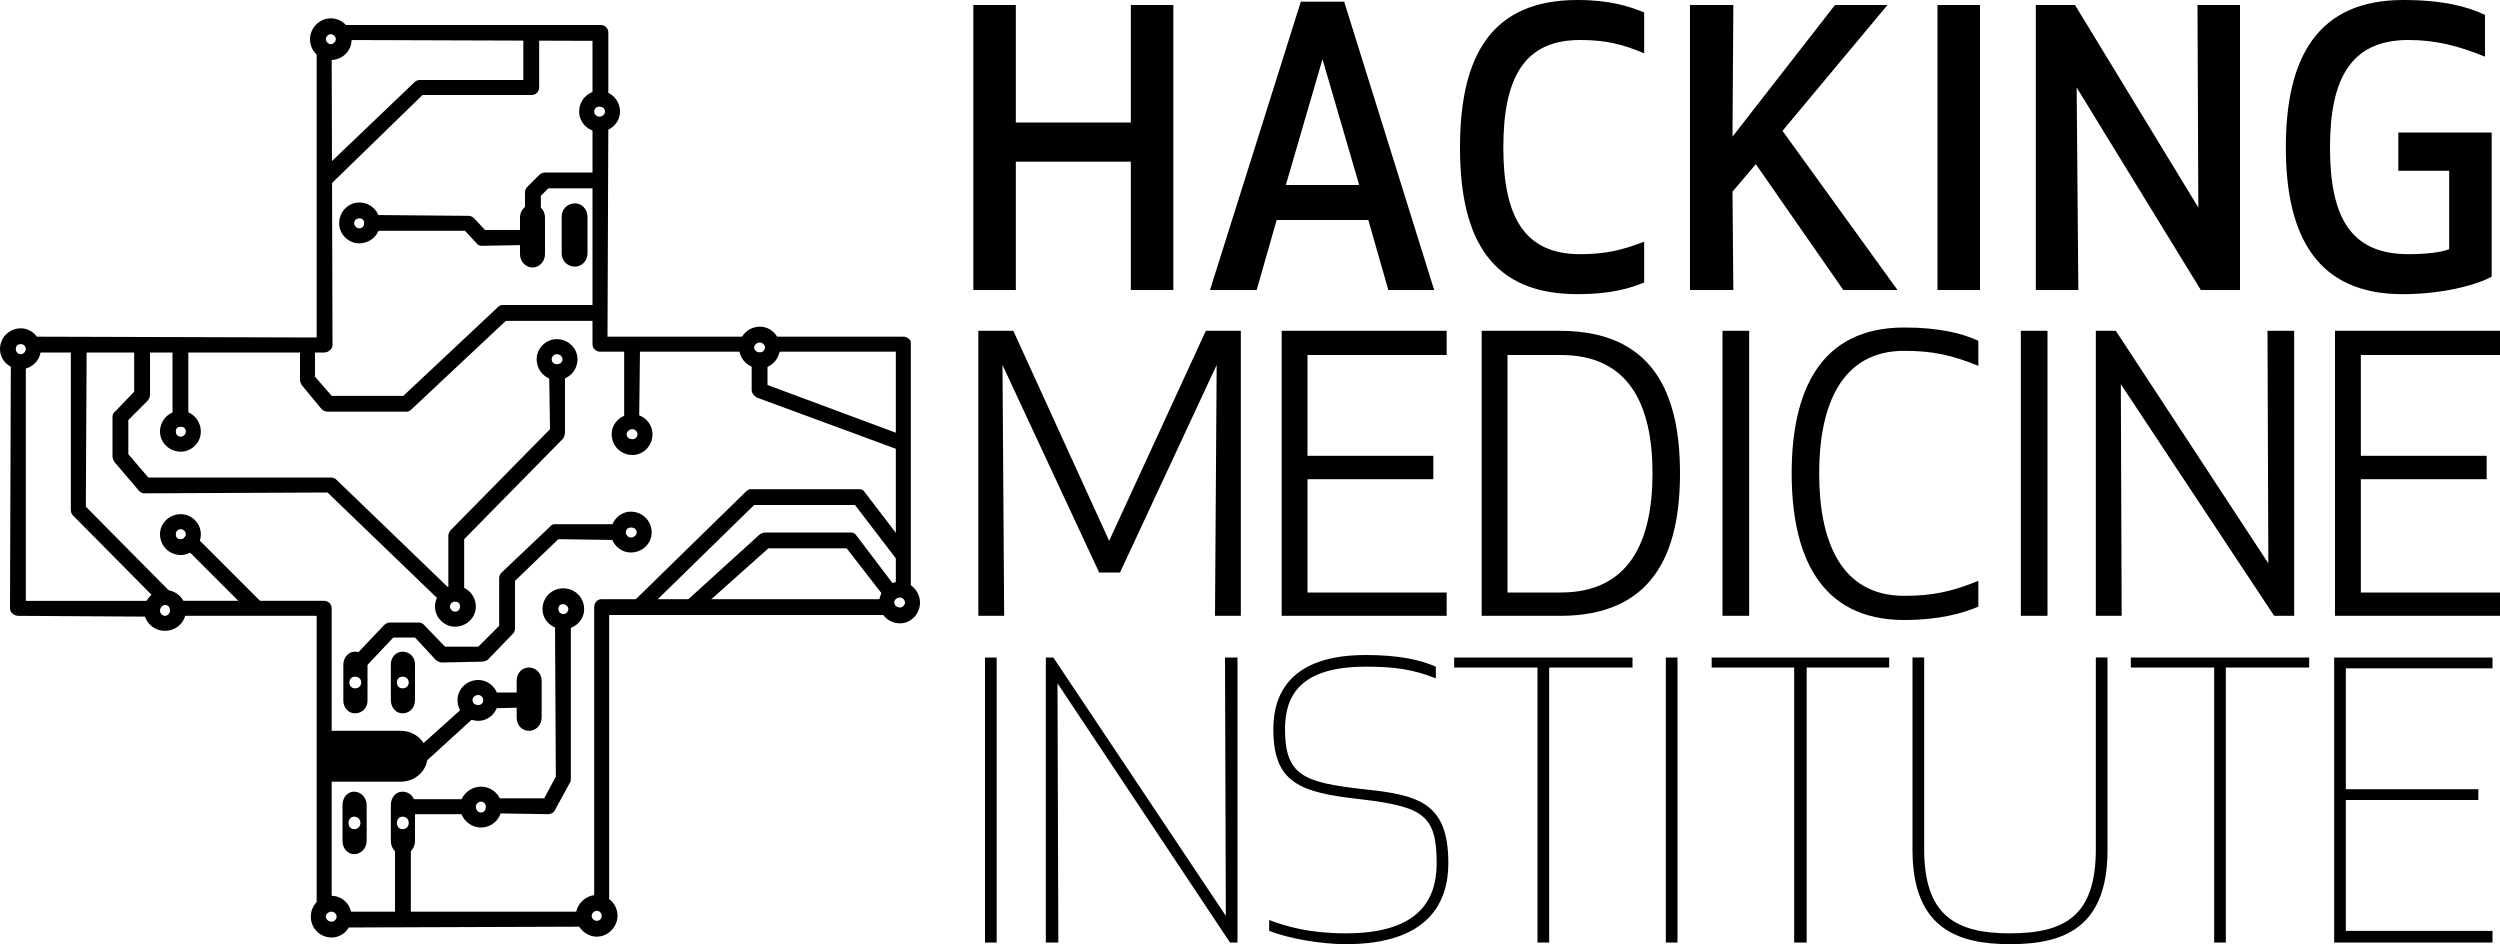 <?xml version="1.0" encoding="UTF-8"?>
<!DOCTYPE svg PUBLIC "-//W3C//DTD SVG 1.0//EN" "http://www.w3.org/TR/2001/REC-SVG-20010904/DTD/svg10.dtd">
<!-- Creator: CorelDRAW X7 -->
<svg xmlns="http://www.w3.org/2000/svg" xml:space="preserve" width="3in" height="1.133in" version="1.0" style="shape-rendering:geometricPrecision; text-rendering:geometricPrecision; image-rendering:optimizeQuality; fill-rule:evenodd; clip-rule:evenodd"
viewBox="0 0 3000 1133"
 xmlns:xlink="http://www.w3.org/1999/xlink">
 <defs>
  <style type="text/css">
   <![CDATA[
    .fil0 {fill:black}
   ]]>
  </style>
 </defs>
 <g id="Layer_x0020_1">
  <g id="_329229272">
   <path class="fil0" d="M895 422c0,0 0,0 0,0l-175 0c-5,0 -9,-4 -9,-9l0 -263c0,-5 4,-9 9,-9l0 0c5,0 10,4 10,9l-1 254 166 0c5,0 9,4 9,9 0,5 -4,9 -9,9z"/>
   <path class="fil0" d="M389 423c0,0 0,0 0,0l-348 0c-5,0 -9,-4 -9,-10 0,-5 4,-9 9,-9 0,0 0,0 0,0l339 1 0 -344c0,-5 4,-10 9,-10l0 0c5,0 9,5 9,10l1 353c0,2 -1,5 -3,6 -2,2 -4,3 -7,3z"/>
   <path class="fil0" d="M721 124c-5,0 -10,-4 -10,-9l0 -66 -300 -1c-5,0 -9,-4 -9,-9 0,-5 4,-9 9,-9l0 0 310 0c5,0 9,4 9,9l0 76c0,5 -4,9 -9,9 0,0 0,0 0,0z"/>
   <path class="fil0" d="M181 740c0,0 0,0 0,0l-159 -1c-5,0 -10,-4 -10,-9l1 -293c0,-5 4,-9 9,-9l0 0c5,0 9,4 9,9l0 284 150 0c5,0 9,4 9,9 0,6 -4,10 -9,10z"/>
   <path class="fil0" d="M389 1095c-5,0 -9,-4 -9,-9l0 -347 -166 0c-5,0 -9,-4 -9,-9 0,-5 4,-9 9,-9l175 0c5,0 9,4 9,9l0 356c0,5 -4,9 -9,9z"/>
   <path class="fil0" d="M414 1113c-5,0 -9,-4 -9,-9 0,-5 4,-10 9,-10l285 0c0,0 0,0 0,0 5,0 10,4 10,9 0,5 -5,9 -10,9l-285 1c0,0 0,0 0,0z"/>
   <path class="fil0" d="M722 1092c0,0 0,0 0,0 -5,0 -9,-4 -9,-9l0 -354c0,-6 4,-10 9,-10l343 0 0 0c5,0 9,4 9,9 0,5 -4,10 -9,10l-334 0 0 345c0,5 -4,9 -9,9z"/>
   <path class="fil0" d="M1084 716l0 0c-5,0 -9,-4 -9,-9l0 -285 -148 0c-5,0 -9,-4 -9,-9 0,-5 4,-9 9,-9l157 0c3,0 5,1 7,3 2,1 2,4 2,6l0 294c0,5 -4,9 -9,9z"/>
   <path class="fil0" d="M217 512l0 0c-5,0 -10,-4 -10,-10l0 -87c0,-6 5,-10 10,-10l0 0c5,0 9,4 9,10l0 87c0,6 -4,10 -9,10z"/>
   <path class="fil0" d="M198 726c-2,0 -5,0 -6,-2l-105 -106c-1,-1 -2,-4 -2,-6l0 -198c0,-5 5,-9 10,-9 0,0 0,0 0,0 5,0 9,4 9,9l-1 194 102 103c3,3 3,9 0,13 -2,2 -5,2 -7,2z"/>
   <path class="fil0" d="M534 724c-2,0 -4,-1 -6,-3l-135 -130 -220 1c0,0 0,0 0,0 -2,0 -5,-1 -7,-4l-29 -34c-1,-2 -2,-4 -2,-6l0 -48c0,-2 1,-5 3,-6l23 -24 0 -55c0,-5 4,-9 10,-9 0,0 0,0 0,0 5,0 9,4 9,9l0 59c0,2 -1,5 -3,7l-23 23 0 41 24 28 219 0c2,0 5,1 6,2l138 133c4,4 4,9 0,13 -2,2 -4,3 -7,3z"/>
   <path class="fil0" d="M548 719c-6,0 -10,-5 -10,-10l0 -66c0,-2 1,-5 3,-7l119 -121 -1 -66c0,-5 5,-9 10,-9 0,0 0,0 0,0 5,0 9,4 9,9l0 70c0,2 -1,5 -2,7l-119 121 0 62c0,5 -4,10 -9,10z"/>
   <path class="fil0" d="M306 737c-3,0 -5,-1 -7,-3l-77 -77c-4,-3 -4,-9 0,-13 4,-4 9,-4 13,0l77 77c4,4 4,10 0,13 -2,2 -4,3 -6,3z"/>
   <path class="fil0" d="M488 494l0 0 -95 0c-2,0 -5,-1 -7,-3l-24 -29c-1,-2 -2,-4 -2,-6l0 -39c0,-5 4,-10 9,-10l0 0c5,0 9,5 9,10l0 35 20 23 86 0 113 -106c2,-2 4,-3 6,-3l114 0c5,0 9,4 9,10 0,5 -4,9 -9,9l-110 0 -113 106c-2,2 -4,3 -6,3z"/>
   <path class="fil0" d="M758 514c0,0 0,0 0,0 -5,0 -9,-5 -9,-10l0 -87c0,-6 4,-10 9,-10 0,0 0,0 0,0 6,0 10,4 10,10l-1 87c0,5 -4,10 -9,10z"/>
   <path class="fil0" d="M832 736c-3,0 -6,-1 -7,-3 -4,-4 -3,-10 0,-13l87 -79c2,-1 4,-2 6,-2l103 0c3,0 5,1 7,4l47 62c4,4 3,10 -1,13 -4,3 -10,2 -13,-2l-45 -58 -94 0 -84 75c-2,2 -4,3 -6,3z"/>
   <path class="fil0" d="M1082 541c-1,0 -2,0 -3,-1l-171 -63c-3,-2 -6,-5 -6,-9l0 -36c0,-5 4,-9 10,-9 5,0 9,4 9,9l0 30 164 61c5,2 8,7 6,12 -1,3 -5,6 -9,6z"/>
   <path class="fil0" d="M578 295c-2,0 -5,-1 -6,-3l-14 -15 -111 0c-5,0 -10,-4 -10,-9 1,-6 5,-10 10,-10 0,0 0,0 0,0l115 1c3,0 5,1 7,3l13 14 49 0c0,0 0,0 0,0 5,0 9,4 9,9 1,5 -4,9 -9,9l-53 1c0,0 0,0 0,0z"/>
   <path class="fil0" d="M639 262c-5,0 -9,-4 -9,-9l0 -22c0,-3 1,-5 3,-7l14 -14c2,-2 5,-3 7,-3l63 0c5,0 9,4 9,10 0,5 -4,9 -9,9l-59 0 -9 9 0 18c0,5 -4,9 -10,9z"/>
   <path class="fil0" d="M391 223c-3,0 -5,-1 -7,-3 -3,-3 -3,-9 0,-13l113 -108c2,-2 4,-3 7,-3l124 0 0 -53c0,-5 5,-9 10,-9 5,0 9,4 9,9l0 62c0,5 -4,9 -9,9l-131 0 -110 107c-1,1 -4,2 -6,2z"/>
   <path class="fil0" d="M483 977c-5,0 -9,-4 -9,-9 0,-5 4,-9 9,-9l76 0c0,0 0,0 0,0 5,0 9,4 9,9 0,5 -4,9 -9,9l-76 0c0,0 0,0 0,0z"/>
   <path class="fil0" d="M483 1110c-5,0 -9,-4 -9,-9l0 -97c0,-5 4,-9 9,-9 5,0 10,4 10,9l0 97c0,5 -5,9 -10,9z"/>
   <path class="fil0" d="M658 977c0,0 0,0 0,0l-65 -1c-5,0 -9,-4 -9,-9 0,-5 4,-9 9,-9 0,0 0,0 0,0l60 0 14 -26 -1 -185c0,-5 4,-10 10,-10 0,0 0,0 0,0 5,0 9,5 9,10l0 188c0,1 0,3 -1,4l-18 33c-1,3 -5,5 -8,5z"/>
   <path class="fil0" d="M431 803c-2,0 -4,0 -6,-2 -4,-4 -4,-10 0,-13l36 -38c2,-2 5,-3 7,-3l34 0c3,0 5,1 7,3l25 26 40 0 25 -25 0 -57c0,-3 1,-5 3,-7l58 -55c1,-2 4,-3 6,-3l74 0c5,0 9,4 9,10 0,5 -4,9 -9,9 0,0 0,0 0,0l-70 -1 -52 50 0 57c0,3 -1,5 -3,7l-30 31c-2,1 -4,2 -7,2l-48 1c0,0 0,0 0,0 -3,0 -5,-2 -7,-3l-25 -27 -26 0 -34 36c-2,1 -4,2 -7,2z"/>
   <path class="fil0" d="M589 850c-5,0 -9,-4 -9,-10 0,-5 4,-9 9,-9l43 0c6,0 9,4 9,9 0,5 -4,9 -9,9l-43 1c0,0 0,0 0,0z"/>
   <path class="fil0" d="M496 925c-3,0 -6,-1 -7,-3 -4,-4 -3,-10 0,-13l69 -62c4,-4 10,-3 13,0 4,4 3,10 -1,13l-68 62c-2,2 -4,3 -6,3z"/>
   <path class="fil0" d="M769 736c-3,0 -5,-1 -7,-3 -4,-3 -4,-9 0,-13l133 -130c2,-2 4,-3 6,-3l130 0c3,0 5,1 7,4l52 68c3,4 2,10 -2,13 -4,3 -10,2 -13,-2l-49 -64 -121 0 -130 127c-2,2 -4,3 -6,3z"/>
   <path class="fil0" d="M546 722c-3,0 -6,2 -6,6 0,3 3,6 6,6 4,0 6,-3 6,-6 0,-4 -2,-6 -6,-6zm0 30c-13,0 -24,-11 -24,-24 0,-14 11,-25 24,-25 14,0 25,11 25,25 0,13 -11,24 -25,24z"/>
   <path class="fil0" d="M668 425c-3,0 -6,3 -6,6 0,4 3,6 6,6 4,0 7,-2 7,-6 0,-3 -3,-6 -7,-6zm0 31c-13,0 -24,-11 -24,-25 0,-13 11,-24 24,-24 14,0 25,11 25,24 0,14 -11,25 -25,25z"/>
   <path class="fil0" d="M676 725c-4,0 -6,2 -6,6 0,3 3,6 6,6 3,0 6,-3 6,-6 0,-3 -3,-6 -6,-6zm0 30c-14,0 -25,-11 -25,-24 0,-14 11,-25 25,-25 14,0 25,11 25,25 0,13 -11,24 -25,24z"/>
   <path class="fil0" d="M574 834c-4,0 -7,3 -7,6 0,4 3,6 7,6 3,0 6,-2 6,-6 0,-3 -3,-6 -6,-6zm0 31c-14,0 -25,-11 -25,-25 0,-13 11,-24 25,-24 13,0 24,11 24,24 0,14 -11,25 -24,25z"/>
   <path class="fil0" d="M25 413c-4,0 -6,2 -6,6 0,3 2,6 6,6 3,0 6,-3 6,-6 0,-4 -3,-6 -6,-6zm0 30c-14,0 -25,-11 -25,-24 0,-14 11,-25 25,-25 13,0 24,11 24,25 0,13 -11,24 -24,24z"/>
   <path class="fil0" d="M198 726c-3,0 -6,3 -6,7 0,3 3,6 6,6 3,0 6,-3 6,-6 0,-4 -2,-7 -6,-7zm0 31c-14,0 -25,-11 -25,-24 0,-14 11,-25 25,-25 14,0 25,11 25,25 0,13 -11,24 -25,24z"/>
   <path class="fil0" d="M398 1094c-4,0 -7,3 -7,6 0,3 3,6 7,6 3,0 6,-3 6,-6 0,-3 -3,-6 -6,-6zm0 31c-14,0 -25,-11 -25,-25 0,-14 11,-25 25,-25 13,0 24,11 24,25 0,14 -11,25 -24,25z"/>
   <path class="fil0" d="M716 1093c-3,0 -6,3 -6,6 0,3 3,6 6,6 4,0 6,-3 6,-6 0,-3 -2,-6 -6,-6zm0 31c-13,0 -25,-12 -25,-25 0,-14 12,-25 25,-25 14,0 25,11 25,25 0,13 -11,25 -25,25z"/>
   <path class="fil0" d="M1080 717c-4,0 -7,3 -7,6 0,3 3,6 7,6 3,0 6,-3 6,-6 0,-3 -3,-6 -6,-6zm0 31c-14,0 -25,-11 -25,-25 0,-13 11,-25 25,-25 13,0 24,12 24,25 0,14 -11,25 -24,25z"/>
   <path class="fil0" d="M912 411c-4,0 -7,3 -7,6 0,3 3,6 7,6 3,0 6,-3 6,-6 0,-3 -3,-6 -6,-6zm0 31c-14,0 -25,-11 -25,-25 0,-14 11,-25 25,-25 13,0 24,11 24,25 0,14 -11,25 -24,25z"/>
   <path class="fil0" d="M719 128c-3,0 -6,2 -6,6 0,3 3,6 6,6 4,0 7,-3 7,-6 0,-4 -3,-6 -7,-6zm0 30c-13,0 -24,-11 -24,-24 0,-14 11,-25 24,-25 14,0 25,11 25,25 0,13 -11,24 -25,24z"/>
   <path class="fil0" d="M397 41c-3,0 -6,3 -6,6 0,3 3,6 6,6 3,0 6,-3 6,-6 0,-3 -3,-6 -6,-6zm0 31c-14,0 -25,-11 -25,-25 0,-13 11,-25 25,-25 14,0 25,12 25,25 0,14 -11,25 -25,25z"/>
   <path class="fil0" d="M217 635c-4,0 -6,3 -6,6 0,4 2,6 6,6 3,0 6,-2 6,-6 0,-3 -3,-6 -6,-6zm0 31c-14,0 -25,-11 -25,-25 0,-13 11,-24 25,-24 13,0 24,11 24,24 0,14 -11,25 -24,25z"/>
   <path class="fil0" d="M217 512c-4,0 -6,2 -6,6 0,3 2,6 6,6 3,0 6,-3 6,-6 0,-4 -3,-6 -6,-6zm0 30c-14,0 -25,-11 -25,-24 0,-14 11,-25 25,-25 13,0 24,11 24,25 0,13 -11,24 -24,24z"/>
   <path class="fil0" d="M577 962c-3,0 -6,3 -6,6 0,4 3,7 6,7 4,0 6,-3 6,-7 0,-3 -2,-6 -6,-6zm0 31c-13,0 -25,-11 -25,-25 0,-13 12,-24 25,-24 14,0 25,11 25,24 0,14 -11,25 -25,25z"/>
   <path class="fil0" d="M757 633c-3,0 -6,2 -6,6 0,3 3,6 6,6 4,0 7,-3 7,-6 0,-4 -3,-6 -7,-6zm0 30c-13,0 -24,-11 -24,-24 0,-14 11,-25 24,-25 14,0 25,11 25,25 0,13 -11,24 -25,24z"/>
   <path class="fil0" d="M431 262c-3,0 -6,2 -6,6 0,3 3,6 6,6 4,0 6,-3 6,-6 0,-4 -2,-6 -6,-6zm0 30c-13,0 -24,-11 -24,-24 0,-14 11,-25 24,-25 14,0 25,11 25,25 0,13 -11,24 -25,24z"/>
   <path class="fil0" d="M759 515c-4,0 -7,3 -7,6 0,4 3,6 7,6 3,0 6,-2 6,-6 0,-3 -3,-6 -6,-6zm0 31c-14,0 -25,-11 -25,-25 0,-13 11,-24 25,-24 13,0 24,11 24,24 0,14 -11,25 -24,25z"/>
   <path class="fil0" d="M650 861c0,9 -7,16 -15,16l0 0c-9,0 -15,-7 -15,-16l0 -44c0,-9 6,-16 15,-16l0 0c8,0 15,7 15,16l0 44z"/>
   <path class="fil0" d="M654 305c0,9 -7,16 -15,16l0 0c-8,0 -15,-7 -15,-16l0 -44c0,-9 7,-16 15,-16l0 0c8,0 15,7 15,16l0 44z"/>
   <path class="fil0" d="M705 304c0,9 -7,16 -15,16l0 0c-9,0 -16,-7 -16,-16l0 -44c0,-9 7,-16 16,-16l0 0c8,0 15,7 15,16l0 44z"/>
   <path class="fil0" d="M391 877l90 0c18,0 32,14 32,31l0 0c0,16 -14,30 -32,30l-90 0 0 -61z"/>
   <path class="fil0" d="M426 826c-9,0 -9,-14 0,-14 10,0 10,14 0,14zm0 -44c-8,0 -14,7 -14,16l0 43c0,8 6,15 14,15 9,0 15,-7 15,-15l0 -43c0,-9 -6,-16 -15,-16z"/>
   <path class="fil0" d="M483 826c-9,0 -9,-14 0,-14 10,0 10,14 0,14zm0 -44c-8,0 -14,7 -14,15l0 43c0,9 6,16 14,16 9,0 15,-7 15,-16l0 -43c0,-8 -6,-15 -15,-15z"/>
   <path class="fil0" d="M483 995c-9,0 -9,-15 0,-15 10,0 10,15 0,15zm0 -45c-8,0 -14,7 -14,16l0 43c0,9 6,16 14,16 9,0 15,-7 15,-16l0 -43c0,-9 -6,-16 -15,-16z"/>
   <path class="fil0" d="M425 995c-9,0 -9,-15 0,-15 10,0 10,15 0,15zm0 -45c-8,0 -14,7 -14,16l0 43c0,9 6,16 14,16 8,0 15,-7 15,-16l0 -43c0,-9 -7,-16 -15,-16z"/>
   <path class="fil0" d="M1408 348l0 -342 -51 0 0 141 -138 0 0 -141 -51 0 0 342 51 0 0 -154 138 0 0 154 51 0zm258 0l55 0 -108 -346 -52 0 -109 346 56 0 24 -84 110 0 24 84zm-35 -126l-88 0 44 -151 44 151zm121 -45c0,112 39,176 141,176 40,0 63,-7 80,-14l0 -49c-26,10 -46,15 -77,15 -66,0 -92,-44 -92,-128 0,-85 26,-129 92,-129 31,0 51,5 77,16l0 -49c-17,-7 -40,-15 -80,-15 -102,0 -141,65 -141,177zm460 171l65 0 -138 -191 126 -151 -63 0 -123 158 1 -158 -52 0 0 342 52 0 -1 -118 28 -33 105 151zm164 0l0 -342 -51 0 0 342 51 0zm312 0l0 -342 -51 0 1 243 -148 -243 -47 0 0 342 51 0 -2 -243 149 243 47 0zm195 5c48,0 89,-11 107,-21l0 -173 -112 0 0 46 61 0 0 94c-10,4 -28,6 -49,6 -69,0 -94,-44 -94,-128 0,-81 24,-129 94,-129 33,0 60,7 92,20l0 -50c-20,-10 -51,-18 -98,-18 -103,0 -141,69 -141,177 0,107 38,176 140,176l0 0zm-1423 85l-2 301 31 0 0 -342 -42 0 -116 252 -115 -252 -42 0 0 342 31 0 -2 -301 116 249 25 0 116 -249zm260 109l-151 0 0 -121 167 0 0 -29 -198 0 0 342 198 0 0 -28 -167 0 0 -136 151 0 0 -28zm152 192c111,0 144,-74 144,-171 0,-97 -33,-171 -144,-171l-94 0 0 342 94 0zm-63 -313l64 0c82,0 110,60 110,142 0,82 -28,143 -110,143l-64 0 0 -285zm290 313l0 -342 -32 0 0 342 32 0zm51 -171c0,97 33,176 135,176 42,0 70,-8 89,-16l0 -31c-32,13 -55,18 -89,18 -75,0 -102,-64 -102,-147 0,-82 27,-147 102,-147 34,0 57,5 89,18l0 -30c-19,-9 -47,-16 -89,-16 -102,0 -135,78 -135,175zm307 171l0 -342 -32 0 0 342 32 0zm296 0l0 -342 -32 0 1 279 -183 -279 -24 0 0 342 31 0 -1 -278 184 278 24 0zm231 -192l-151 0 0 -121 167 0 0 -29 -198 0 0 342 198 0 0 -28 -167 0 0 -136 151 0 0 -28zm-1788 584l0 -342 -14 0 0 342 14 0zm289 0l0 -342 -15 0 1 310 -207 -310 -9 0 0 342 15 0 -1 -311 207 311 9 0zm154 -345c-90,0 -111,46 -111,89 0,64 31,76 104,84 76,9 92,19 92,77 0,48 -26,84 -109,84 -43,0 -71,-8 -92,-16l0 13c22,9 62,16 92,16 101,0 123,-52 123,-97 0,-72 -34,-82 -102,-89 -71,-8 -94,-16 -94,-72 0,-41 19,-75 97,-75 34,0 56,3 84,14l0 -14c-18,-8 -44,-14 -84,-14zm320 15l0 -12 -214 0 0 12 100 0 0 330 14 0 0 -330 100 0zm54 330l0 -342 -14 0 0 342 14 0zm254 -330l0 -12 -213 0 0 12 99 0 0 330 15 0 0 -330 99 0zm145 319c-66,0 -103,-22 -103,-101l0 -230 -14 0 0 231c0,94 54,113 117,113 64,0 117,-19 117,-113l0 -231 -14 0 0 230c0,79 -36,101 -103,101zm359 -319l0 -12 -214 0 0 12 100 0 0 330 14 0 0 -330 100 0zm203 146l-159 0 0 -145 176 0 0 -13 -190 0 0 342 190 0 0 -14 -176 0 0 -157 159 0 0 -13z"/>
  </g>
 </g>
</svg>
